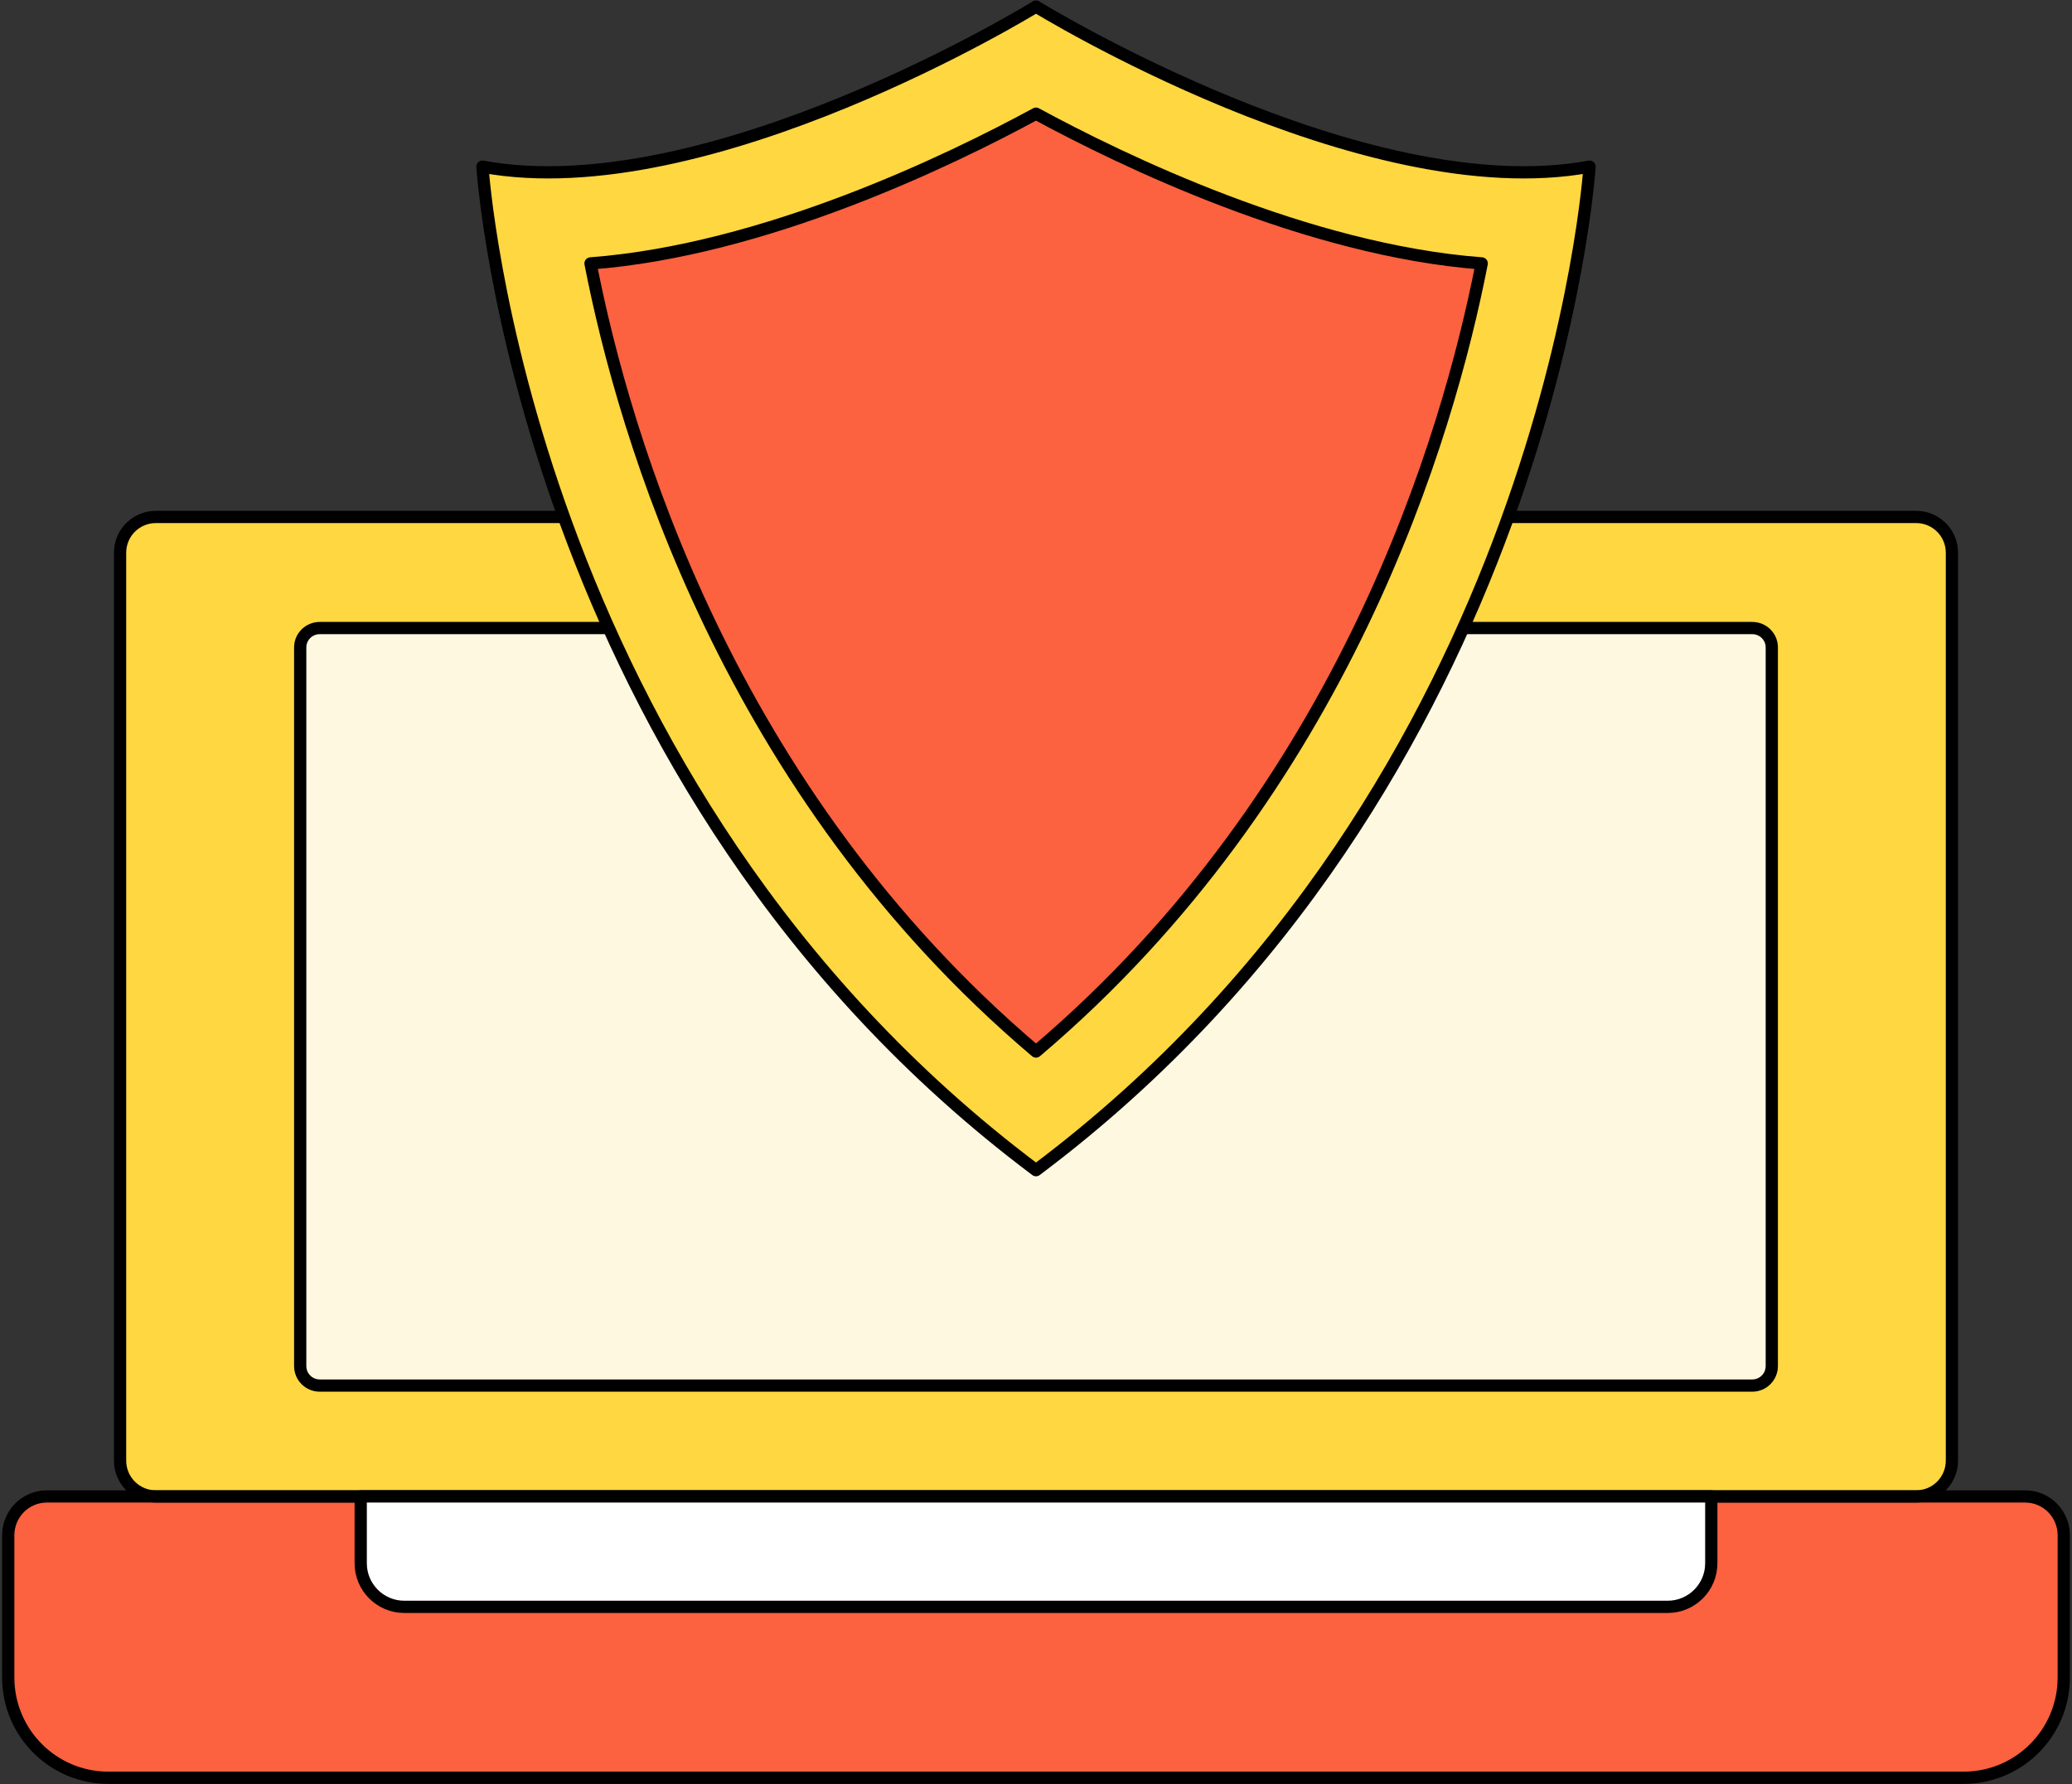 <svg version="1.2" xmlns="http://www.w3.org/2000/svg" viewBox="0 0 880 758" width="100%" height="100%"><rect x="0" y="0" width="880" height="758" fill="#333333" stroke="none"/><style>
.a{fill:#ffd740}
.b{fill:#fc6140}.c{fill:none;stroke:#000;stroke-linecap:round;stroke-linejoin:round;stroke-width:5.2}.d{fill:#fff8e1}.e{fill:#fff}

@-webkit-keyframes animate-svg-stroke-1 {
  0% {
    stroke-dashoffset: 2364.127px;
    stroke-dasharray: 2364.127px;
  }

  100% {
    stroke-dashoffset: 0;
    stroke-dasharray: 2364.127px;
  }
}

@keyframes animate-svg-stroke-1 {
  0% {
    stroke-dashoffset: 2364.127px;
    stroke-dasharray: 2364.127px;
  }

  100% {
    stroke-dashoffset: 0;
    stroke-dasharray: 2364.127px;
  }
}

@-webkit-keyframes animate-svg-fill-1 {
  0% {
    fill: transparent;
  }

  100% {
    fill: rgb(255, 215, 64);
  }
}

@keyframes animate-svg-fill-1 {
  0% {
    fill: transparent;
  }

  100% {
    fill: rgb(255, 215, 64);
  }
}

.svg-elem-1 {
  -webkit-animation: animate-svg-stroke-1 0.7s cubic-bezier(0.47, 0, 0.745, 0.715) 0s both,
                       animate-svg-fill-1 0.7s cubic-bezier(0.47, 0, 0.745, 0.715) 0.8s both;
          animation: animate-svg-stroke-1 0.7s cubic-bezier(0.47, 0, 0.745, 0.715) 0s both,
               animate-svg-fill-1 0.7s cubic-bezier(0.47, 0, 0.745, 0.715) 0.8s both;
}

@-webkit-keyframes animate-svg-stroke-2 {
  0% {
    stroke-dashoffset: 1936.394px;
    stroke-dasharray: 1936.394px;
  }

  100% {
    stroke-dashoffset: 0;
    stroke-dasharray: 1936.394px;
  }
}

@keyframes animate-svg-stroke-2 {
  0% {
    stroke-dashoffset: 1936.394px;
    stroke-dasharray: 1936.394px;
  }

  100% {
    stroke-dashoffset: 0;
    stroke-dasharray: 1936.394px;
  }
}

@-webkit-keyframes animate-svg-fill-2 {
  0% {
    fill: transparent;
  }

  100% {
    fill: rgb(252, 97, 64);
  }
}

@keyframes animate-svg-fill-2 {
  0% {
    fill: transparent;
  }

  100% {
    fill: rgb(252, 97, 64);
  }
}

.svg-elem-2 {
  -webkit-animation: animate-svg-stroke-2 0.7s cubic-bezier(0.47, 0, 0.745, 0.715) 0.1s both,
                       animate-svg-fill-2 0.7s cubic-bezier(0.47, 0, 0.745, 0.715) 0.9s both;
          animation: animate-svg-stroke-2 0.7s cubic-bezier(0.47, 0, 0.745, 0.715) 0.1s both,
               animate-svg-fill-2 0.7s cubic-bezier(0.47, 0, 0.745, 0.715) 0.9s both;
}

@-webkit-keyframes animate-svg-stroke-3 {
  0% {
    stroke-dashoffset: 1936.394px;
    stroke-dasharray: 1936.394px;
  }

  100% {
    stroke-dashoffset: 0;
    stroke-dasharray: 1936.394px;
  }
}

@keyframes animate-svg-stroke-3 {
  0% {
    stroke-dashoffset: 1936.394px;
    stroke-dasharray: 1936.394px;
  }

  100% {
    stroke-dashoffset: 0;
    stroke-dasharray: 1936.394px;
  }
}

.svg-elem-3 {
  -webkit-animation: animate-svg-stroke-3 0.7s cubic-bezier(0.47, 0, 0.745, 0.715) 0.2s both,
                       animate-svg-fill-3 0.7s cubic-bezier(0.47, 0, 0.745, 0.715) 1s both;
          animation: animate-svg-stroke-3 0.7s cubic-bezier(0.47, 0, 0.745, 0.715) 0.2s both,
               animate-svg-fill-3 0.7s cubic-bezier(0.47, 0, 0.745, 0.715) 1s both;
}

@-webkit-keyframes animate-svg-stroke-4 {
  0% {
    stroke-dashoffset: 1881.409px;
    stroke-dasharray: 1881.409px;
  }

  100% {
    stroke-dashoffset: 0;
    stroke-dasharray: 1881.409px;
  }
}

@keyframes animate-svg-stroke-4 {
  0% {
    stroke-dashoffset: 1881.409px;
    stroke-dasharray: 1881.409px;
  }

  100% {
    stroke-dashoffset: 0;
    stroke-dasharray: 1881.409px;
  }
}

@-webkit-keyframes animate-svg-fill-4 {
  0% {
    fill: transparent;
  }

  100% {
    fill: rgb(255, 248, 225);
  }
}

@keyframes animate-svg-fill-4 {
  0% {
    fill: transparent;
  }

  100% {
    fill: rgb(255, 248, 225);
  }
}

.svg-elem-4 {
  -webkit-animation: animate-svg-stroke-4 0.7s cubic-bezier(0.47, 0, 0.745, 0.715) 0.3s both,
                       animate-svg-fill-4 0.7s cubic-bezier(0.47, 0, 0.745, 0.715) 1.1s both;
          animation: animate-svg-stroke-4 0.7s cubic-bezier(0.47, 0, 0.745, 0.715) 0.3s both,
               animate-svg-fill-4 0.7s cubic-bezier(0.47, 0, 0.745, 0.715) 1.1s both;
}

@-webkit-keyframes animate-svg-stroke-5 {
  0% {
    stroke-dashoffset: 2364.127px;
    stroke-dasharray: 2364.127px;
  }

  100% {
    stroke-dashoffset: 0;
    stroke-dasharray: 2364.127px;
  }
}

@keyframes animate-svg-stroke-5 {
  0% {
    stroke-dashoffset: 2364.127px;
    stroke-dasharray: 2364.127px;
  }

  100% {
    stroke-dashoffset: 0;
    stroke-dasharray: 2364.127px;
  }
}

.svg-elem-5 {
  -webkit-animation: animate-svg-stroke-5 0.7s cubic-bezier(0.47, 0, 0.745, 0.715) 0.4s both,
                       animate-svg-fill-5 0.7s cubic-bezier(0.47, 0, 0.745, 0.715) 1.2s both;
          animation: animate-svg-stroke-5 0.7s cubic-bezier(0.47, 0, 0.745, 0.715) 0.4s both,
               animate-svg-fill-5 0.7s cubic-bezier(0.47, 0, 0.745, 0.715) 1.2s both;
}

@-webkit-keyframes animate-svg-stroke-6 {
  0% {
    stroke-dashoffset: 1227.113px;
    stroke-dasharray: 1227.113px;
  }

  100% {
    stroke-dashoffset: 0;
    stroke-dasharray: 1227.113px;
  }
}

@keyframes animate-svg-stroke-6 {
  0% {
    stroke-dashoffset: 1227.113px;
    stroke-dasharray: 1227.113px;
  }

  100% {
    stroke-dashoffset: 0;
    stroke-dasharray: 1227.113px;
  }
}

@-webkit-keyframes animate-svg-fill-6 {
  0% {
    fill: transparent;
  }

  100% {
    fill: rgb(255, 255, 255);
  }
}

@keyframes animate-svg-fill-6 {
  0% {
    fill: transparent;
  }

  100% {
    fill: rgb(255, 255, 255);
  }
}

.svg-elem-6 {
  -webkit-animation: animate-svg-stroke-6 0.7s cubic-bezier(0.47, 0, 0.745, 0.715) 0.5s both,
                       animate-svg-fill-6 0.7s cubic-bezier(0.47, 0, 0.745, 0.715) 1.3s both;
          animation: animate-svg-stroke-6 0.7s cubic-bezier(0.47, 0, 0.745, 0.715) 0.5s both,
               animate-svg-fill-6 0.7s cubic-bezier(0.47, 0, 0.745, 0.715) 1.3s both;
}

@-webkit-keyframes animate-svg-stroke-7 {
  0% {
    stroke-dashoffset: 1227.113px;
    stroke-dasharray: 1227.113px;
  }

  100% {
    stroke-dashoffset: 0;
    stroke-dasharray: 1227.113px;
  }
}

@keyframes animate-svg-stroke-7 {
  0% {
    stroke-dashoffset: 1227.113px;
    stroke-dasharray: 1227.113px;
  }

  100% {
    stroke-dashoffset: 0;
    stroke-dasharray: 1227.113px;
  }
}

.svg-elem-7 {
  -webkit-animation: animate-svg-stroke-7 0.7s cubic-bezier(0.47, 0, 0.745, 0.715) 0.6s both,
                       animate-svg-fill-7 0.7s cubic-bezier(0.47, 0, 0.745, 0.715) 1.4s both;
          animation: animate-svg-stroke-7 0.7s cubic-bezier(0.47, 0, 0.745, 0.715) 0.6s both,
               animate-svg-fill-7 0.7s cubic-bezier(0.47, 0, 0.745, 0.715) 1.4s both;
}

@-webkit-keyframes animate-svg-stroke-8 {
  0% {
    stroke-dashoffset: 1881.409px;
    stroke-dasharray: 1881.409px;
  }

  100% {
    stroke-dashoffset: 0;
    stroke-dasharray: 1881.409px;
  }
}

@keyframes animate-svg-stroke-8 {
  0% {
    stroke-dashoffset: 1881.409px;
    stroke-dasharray: 1881.409px;
  }

  100% {
    stroke-dashoffset: 0;
    stroke-dasharray: 1881.409px;
  }
}

.svg-elem-8 {
  -webkit-animation: animate-svg-stroke-8 0.7s cubic-bezier(0.47, 0, 0.745, 0.715) 0.7s both,
                       animate-svg-fill-8 0.7s cubic-bezier(0.47, 0, 0.745, 0.715) 1.5s both;
          animation: animate-svg-stroke-8 0.7s cubic-bezier(0.47, 0, 0.745, 0.715) 0.7s both,
               animate-svg-fill-8 0.7s cubic-bezier(0.47, 0, 0.745, 0.715) 1.5s both;
}

@-webkit-keyframes animate-svg-stroke-9 {
  0% {
    stroke-dashoffset: 1501.202px;
    stroke-dasharray: 1501.202px;
  }

  100% {
    stroke-dashoffset: 0;
    stroke-dasharray: 1501.202px;
  }
}

@keyframes animate-svg-stroke-9 {
  0% {
    stroke-dashoffset: 1501.202px;
    stroke-dasharray: 1501.202px;
  }

  100% {
    stroke-dashoffset: 0;
    stroke-dasharray: 1501.202px;
  }
}

@-webkit-keyframes animate-svg-fill-9 {
  0% {
    fill: transparent;
  }

  100% {
    fill: rgb(255, 215, 64);
  }
}

@keyframes animate-svg-fill-9 {
  0% {
    fill: transparent;
  }

  100% {
    fill: rgb(255, 215, 64);
  }
}

.svg-elem-9 {
  -webkit-animation: animate-svg-stroke-9 0.7s cubic-bezier(0.47, 0, 0.745, 0.715) 0.8s both,
                       animate-svg-fill-9 0.7s cubic-bezier(0.47, 0, 0.745, 0.715) 1.6s both;
          animation: animate-svg-stroke-9 0.7s cubic-bezier(0.47, 0, 0.745, 0.715) 0.8s both,
               animate-svg-fill-9 0.7s cubic-bezier(0.47, 0, 0.745, 0.715) 1.6s both;
}

@-webkit-keyframes animate-svg-stroke-10 {
  0% {
    stroke-dashoffset: 1501.202px;
    stroke-dasharray: 1501.202px;
  }

  100% {
    stroke-dashoffset: 0;
    stroke-dasharray: 1501.202px;
  }
}

@keyframes animate-svg-stroke-10 {
  0% {
    stroke-dashoffset: 1501.202px;
    stroke-dasharray: 1501.202px;
  }

  100% {
    stroke-dashoffset: 0;
    stroke-dasharray: 1501.202px;
  }
}

.svg-elem-10 {
  -webkit-animation: animate-svg-stroke-10 0.7s cubic-bezier(0.47, 0, 0.745, 0.715) 0.9s both,
                       animate-svg-fill-10 0.7s cubic-bezier(0.47, 0, 0.745, 0.715) 1.7s both;
          animation: animate-svg-stroke-10 0.7s cubic-bezier(0.47, 0, 0.745, 0.715) 0.9s both,
               animate-svg-fill-10 0.7s cubic-bezier(0.47, 0, 0.745, 0.715) 1.7s both;
}

@-webkit-keyframes animate-svg-stroke-11 {
  0% {
    stroke-dashoffset: 1187.759px;
    stroke-dasharray: 1187.759px;
  }

  100% {
    stroke-dashoffset: 0;
    stroke-dasharray: 1187.759px;
  }
}

@keyframes animate-svg-stroke-11 {
  0% {
    stroke-dashoffset: 1187.759px;
    stroke-dasharray: 1187.759px;
  }

  100% {
    stroke-dashoffset: 0;
    stroke-dasharray: 1187.759px;
  }
}

@-webkit-keyframes animate-svg-fill-11 {
  0% {
    fill: transparent;
  }

  100% {
    fill: rgb(252, 97, 64);
  }
}

@keyframes animate-svg-fill-11 {
  0% {
    fill: transparent;
  }

  100% {
    fill: rgb(252, 97, 64);
  }
}

.svg-elem-11 {
  -webkit-animation: animate-svg-stroke-11 0.7s cubic-bezier(0.47, 0, 0.745, 0.715) 1s both,
                       animate-svg-fill-11 0.7s cubic-bezier(0.47, 0, 0.745, 0.715) 1.8s both;
          animation: animate-svg-stroke-11 0.7s cubic-bezier(0.47, 0, 0.745, 0.715) 1s both,
               animate-svg-fill-11 0.7s cubic-bezier(0.47, 0, 0.745, 0.715) 1.8s both;
}

@-webkit-keyframes animate-svg-stroke-12 {
  0% {
    stroke-dashoffset: 1187.759px;
    stroke-dasharray: 1187.759px;
  }

  100% {
    stroke-dashoffset: 0;
    stroke-dasharray: 1187.759px;
  }
}

@keyframes animate-svg-stroke-12 {
  0% {
    stroke-dashoffset: 1187.759px;
    stroke-dasharray: 1187.759px;
  }

  100% {
    stroke-dashoffset: 0;
    stroke-dasharray: 1187.759px;
  }
}

.svg-elem-12 {
  -webkit-animation: animate-svg-stroke-12 0.7s cubic-bezier(0.47, 0, 0.745, 0.715) 1.1s both,
                       animate-svg-fill-12 0.7s cubic-bezier(0.47, 0, 0.745, 0.715) 1.9s both;
          animation: animate-svg-stroke-12 0.7s cubic-bezier(0.47, 0, 0.745, 0.715) 1.1s both,
               animate-svg-fill-12 0.7s cubic-bezier(0.47, 0, 0.745, 0.715) 1.9s both;
}



</style>
<path class="a svg-elem-1" d="m66.2 219.6h747.6c8.4 0 15.2 6.8 15.2 15.2v385.7c0 8.4-6.8 15.2-15.2 15.2h-747.6c-8.4 0-15.2-6.8-15.2-15.2v-385.7c0-8.4 6.8-15.2 15.2-15.2z"></path><path class="b svg-elem-2" d="m19.9 635.7h840.2c9.1 0 16.4 7.4 16.4 16.5v60.4c0 23.5-19 42.6-42.5 42.6h-788c-23.5 0-42.5-19.1-42.5-42.6v-60.4c0-9.1 7.3-16.5 16.4-16.5z"></path><path class="c svg-elem-3" d="m19.9 635.7h840.2c9.1 0 16.4 7.4 16.4 16.5v60.4c0 23.5-19 42.6-42.5 42.6h-788c-23.5 0-42.5-19.1-42.5-42.6v-60.4c0-9.1 7.3-16.5 16.4-16.5z"></path><path class="d svg-elem-4" d="m135.8 266.8h608.4c4.6 0 8.3 3.7 8.3 8.2v305.3c0 4.6-3.7 8.3-8.3 8.3h-608.4c-4.6 0-8.3-3.7-8.3-8.3v-305.3c0-4.5 3.7-8.2 8.3-8.2z"></path><path class="c svg-elem-5" d="m66.2 219.6h747.6c8.4 0 15.2 6.8 15.2 15.2v385.7c0 8.4-6.8 15.2-15.2 15.2h-747.6c-8.4 0-15.2-6.8-15.2-15.2v-385.7c0-8.4 6.8-15.2 15.2-15.2z"></path><path class="e svg-elem-6" d="m153.2 664.1v-28.4h573.6v28.4c0 10.2-8.3 18.5-18.5 18.5h-536.6c-10.2 0-18.5-8.3-18.5-18.5z"></path><path class="c svg-elem-7" d="m153.2 664.1v-28.4h573.6v28.4c0 10.2-8.3 18.5-18.5 18.5h-536.6c-10.2 0-18.5-8.3-18.5-18.5z"></path><path class="c svg-elem-8" d="m135.8 266.8h608.4c4.6 0 8.3 3.7 8.3 8.2v305.3c0 4.6-3.7 8.3-8.3 8.3h-608.4c-4.6 0-8.3-3.7-8.3-8.3v-305.3c0-4.5 3.7-8.2 8.3-8.2z"></path><path class="a svg-elem-9" d="m675.1 70.8c0 0-16.7 262.5-235.1 426.3-218.4-163.8-235.1-426.3-235.1-426.3 96.1 17.7 235.1-68 235.1-68 0 0 139 85.7 235.1 68z"></path><path class="c svg-elem-10" d="m675.1 70.8c0 0-16.7 262.5-235.1 426.3-218.4-163.8-235.1-426.3-235.1-426.3 96.1 17.7 235.1-68 235.1-68 0 0 139 85.7 235.1 68z"></path><path class="b svg-elem-11" d="m440 446.7c-130.8-110.8-174.9-261.4-189.2-334.8 74-5.6 152.7-43.8 189.2-63.6 36.5 19.8 115.2 58 189.3 63.6-14.3 73.3-58.5 223.9-189.3 334.8z"></path><path class="c svg-elem-12" d="m440 446.7c-130.8-110.8-174.9-261.4-189.2-334.8 74-5.6 152.7-43.8 189.2-63.6 36.5 19.8 115.2 58 189.3 63.6-14.3 73.3-58.5 223.9-189.3 334.8z"></path></svg>